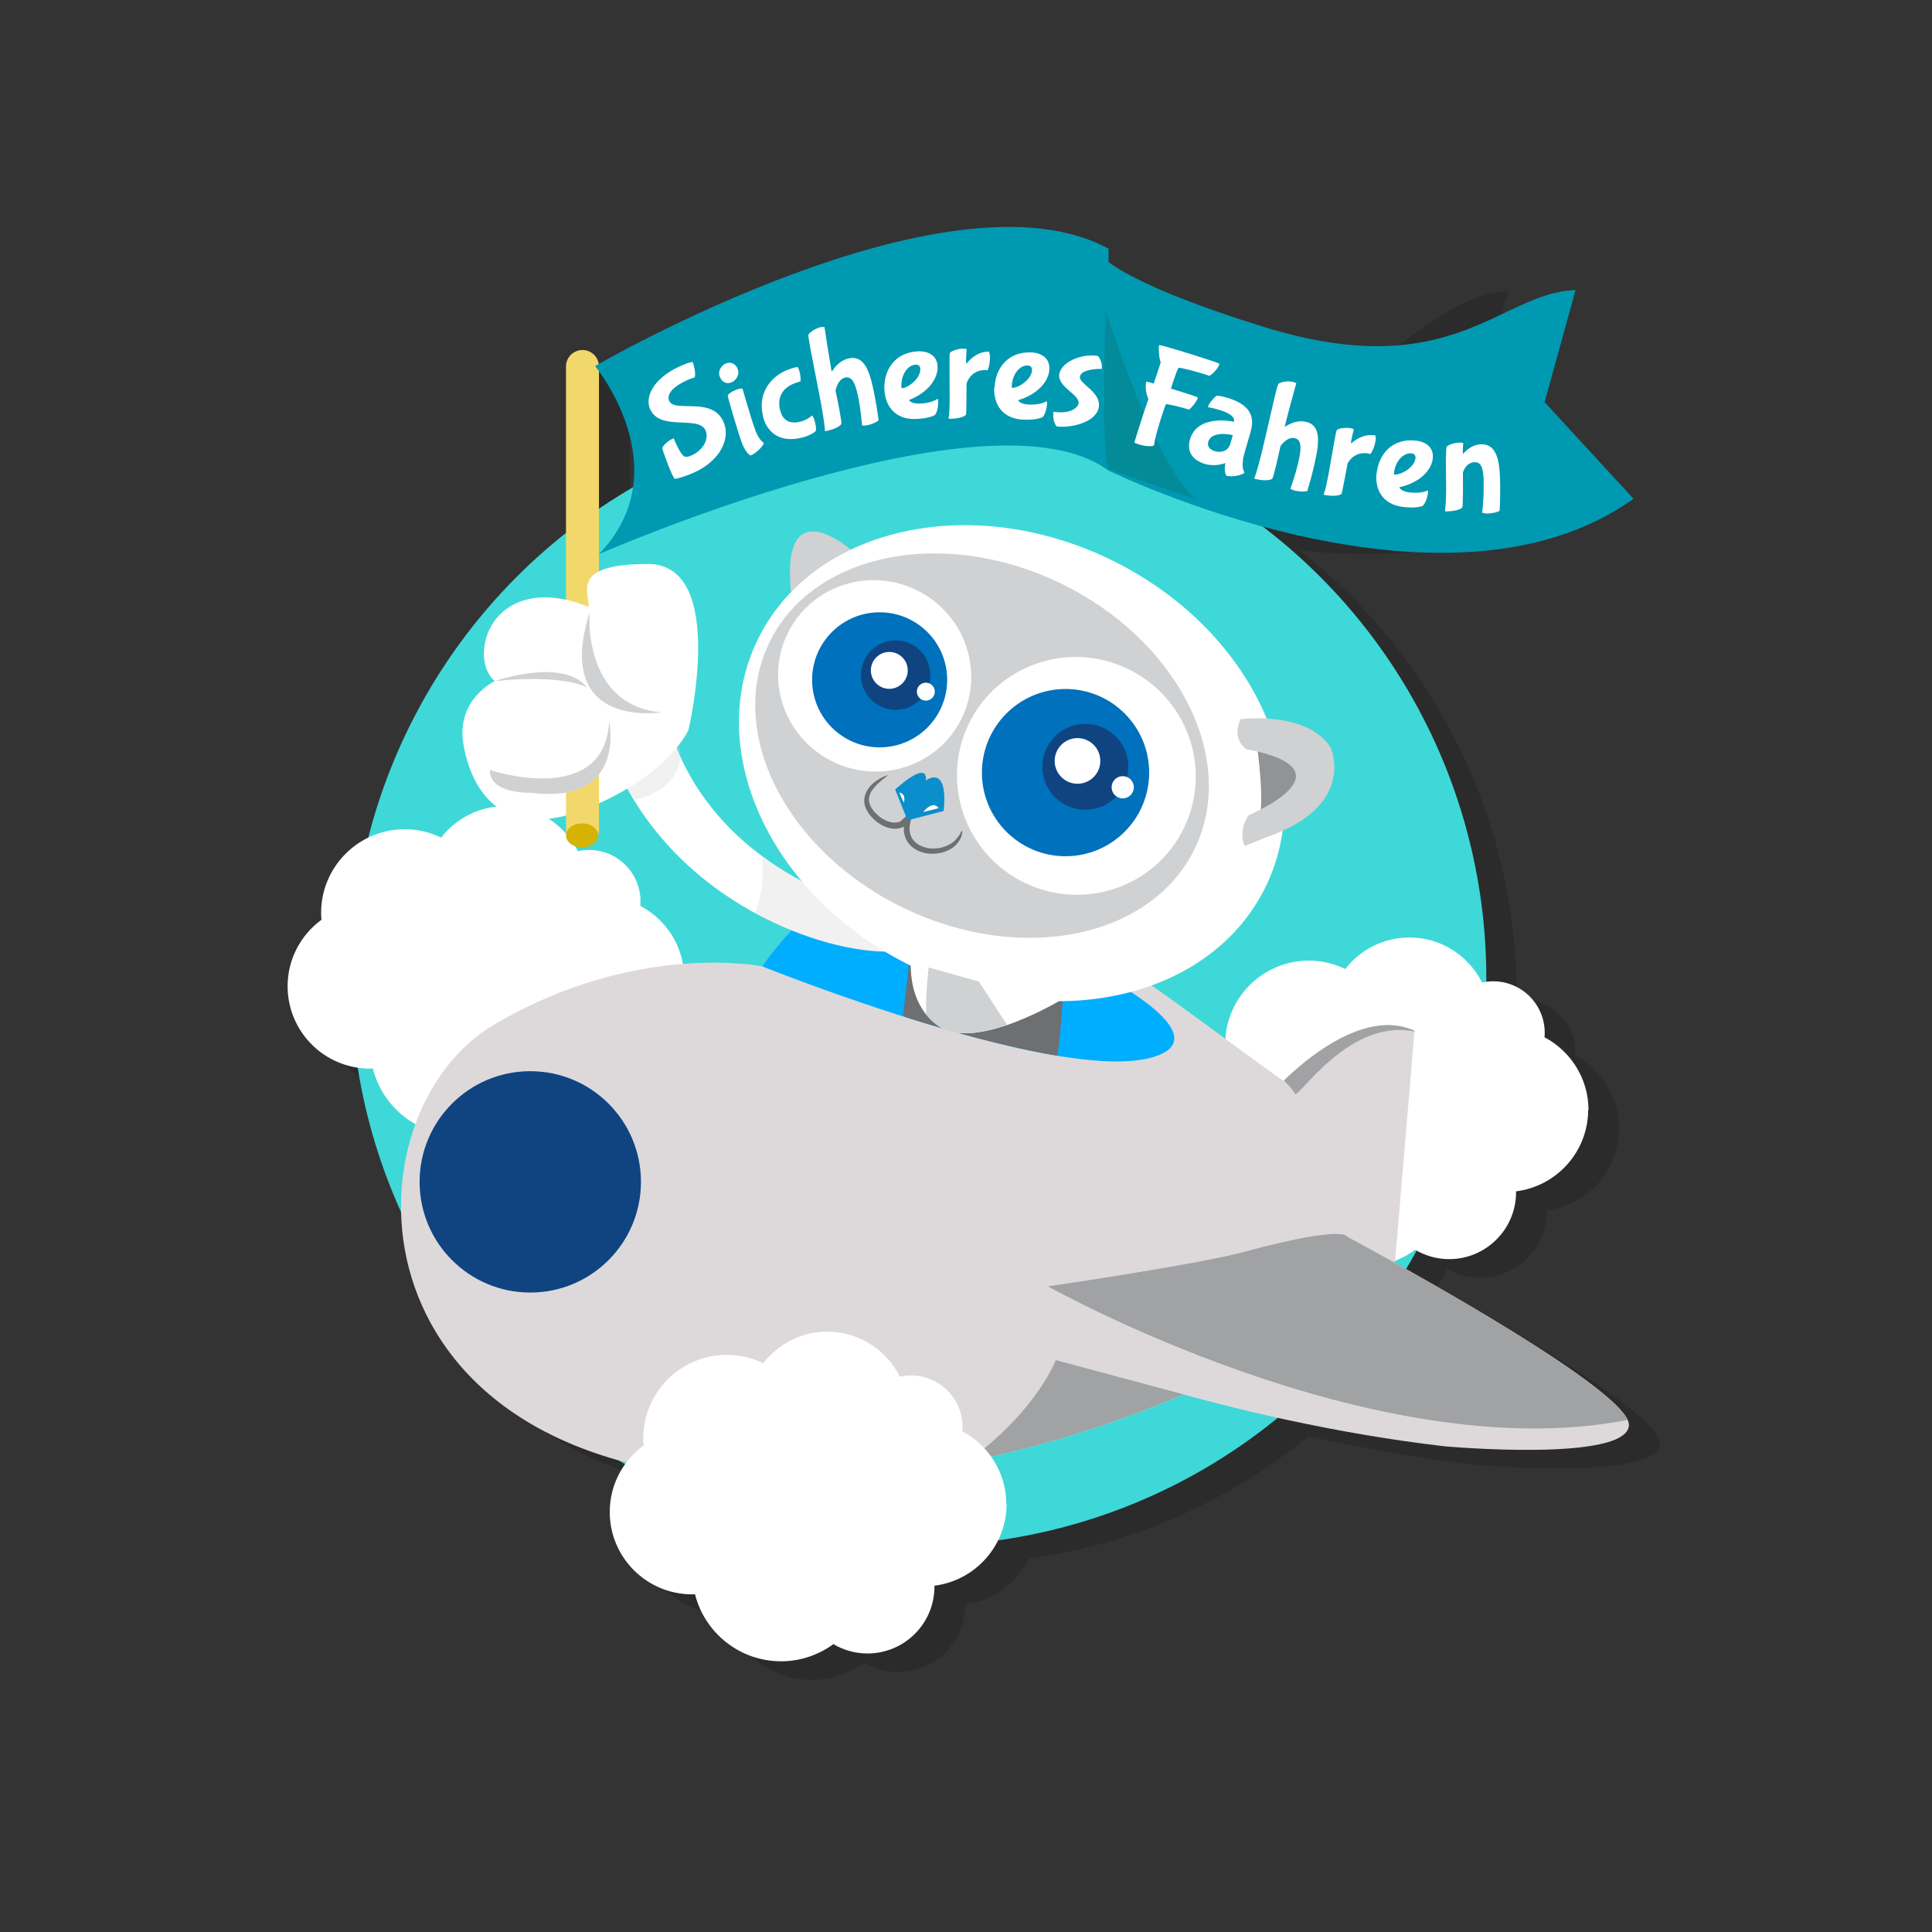 <svg xmlns="http://www.w3.org/2000/svg" width="250" height="250" viewBox="0 0 250 250"><rect x="0" y="0" width="250" height="250" fill="#333333" stroke="none"/><path d="M214.597 186.063s0-.002-.002-.002c-1.49-3.25-12.768-10.33-22.376-15.92l-.02-.01c-.52-.3-1.03-.59-1.53-.88l-.09-.05c-.48-.28-.96-.55-1.42-.81l-.16-.09-1.33-.75-.19-.1c-.42-.23-.83-.46-1.22-.68l-.24-.13-.1-.06c.47-.78.92-1.57 1.36-2.36 1.26.71 2.7 1.13 4.24 1.13 4.78 0 8.66-3.88 8.66-8.66l-.01-.09c5.26-.65 9.34-5.13 9.34-10.57 0-4.09-2.31-7.64-5.7-9.43.01-.19.03-.37.03-.56 0-3.68-2.99-6.66-6.67-6.66-.31 0-.61.03-.91.07 0-.16.01-.32.01-.48 0-23.43-10.97-44.28-28.05-57.73 12.28 1.26 25.09.19 34.44-6.52l-11.5-12.5 4-14.5c-9.7.25-18.12 13.03-27.08 13.8-10.94.94-35.44-7.39-38.35-8.39-.07-.38-.1-.6-.1-.6s-.02.21-.03.56l-.05-.02v-.79c-17.43-16.16-44.33 4.1-48.15 7.13-.2-.97-1.06-1.7-2.09-1.7-1.17 0-2.13.96-2.13 2.14V71.4C64.79 81.237 55.62 95 51.6 110.83c-3.6 1.764-6.08 5.45-6.08 9.73 0 .3.02.6.05.894-2.65 1.94-4.377 5.065-4.377 8.603 0 5.35 3.94 9.763 9.073 10.532 1.04 6.55 2.96 12.8 5.61 18.65.29 12.84 8.39 26.59 28.16 32.13.27.17.54.35.814.51-1.24 1.74-1.98 3.87-1.98 6.17 0 5.89 4.78 10.67 10.67 10.67.12 0 .24-.02.36-.02 1.26 4.98 5.76 8.68 11.14 8.68 2.53 0 4.86-.83 6.76-2.22 1.295.77 2.8 1.21 4.41 1.21 4.79 0 8.67-3.88 8.67-8.66 0-.03-.01-.06-.01-.09 3.645-.46 6.717-2.74 8.26-5.91 13.62-1.91 26.04-7.54 36.197-15.85 6.67 1.48 14 2.81 21.62 3.69 0 0 23.52 2.11 23.82-2.71.02-.21-.06-.45-.18-.71zM81.505 50.37c1.438 1.987 5.396 8.195 4.403 15.024-1.5.874-2.973 1.79-4.403 2.764v-17.79z" opacity=".15"/><path d="M107.586 57.963c-.9-2.575-2.085-6.308-2.665-7.97-.18-.52-.31-.843-.34-.857-.42-.203-1.57-1.362-1.68-1.674-.01-.042 0-.07 0-.07.12-.203 2.05-1.016 3.71-1.596 2.58-.898 6.21-1.443 7.02.882.69 1.973-1.03 3.834-1.38 4.166 0 0-.02.056-.02.077.46.03 3.65-.29 4.53 2.22 1.35 3.87-2.61 6.88-6.55 8.25-.58.21-1.08.31-1.08.31-.12-.07-1.14-2.67-1.51-3.73zm.032-10.122c-.23.08-.388.16-.4.19-.015.03 1.063 3.45 1.084 3.51.028.02.05.01.132-.02.603-.21 2.88-1.56 2.313-3.18-.405-1.16-2.298-.78-3.13-.49zm6.31 6.54c-.593-1.7-2.96-1.41-4.395-.91-.228.08-.49.2-.504.23-.03.01.05.24.18.59.4 1.16 1.37 3.67 1.67 4.19 0 0 .05.01.11-.01 1.76-.61 3.46-2.56 2.93-4.07zm4.364-1.2c-.452-2.64 1.046-5.75 4.646-6.37 0 0 1.048-.13 1.2-.02.026.02.07.15.096.3.048.29.068.66.068.8.22-.02 2.602.34 3.125 3.39.44 2.58-.76 5.35-3.772 5.87-2.906.5-4.9-1.24-5.363-3.95zm4.678-3.05l-.173.03c-.03-.04-.07-.14-.092-.27-.04-.24-.05-.55-.042-.64-1.04.18-2.265 1.37-1.91 3.45.038.22.446 2.61 2.527 2.25 1.02-.17 2.017-1.13 1.687-3.06-.32-1.86-1.542-1.83-1.997-1.75zm6.678-2.1c.04-.83.09-1.38.182-1.46.322-.29 1.238-.56 2.03-.52.196.01.458.07.456.13-.03.18-.102.72-.122 1.14-.017.35 0 .44.044.44.022 0 .068-.04.068-.04s1.122-1.33 2.77-1.25c2.747.14 2.638 3.74 2.455 7.5-.07 1.45-.19 2.57-.19 2.57 0 .11-.96.4-1.91.35-.41-.02-.72-.14-.72-.14.16-.98.33-2.3.41-3.75.11-2.13.1-3.8-1.11-3.86-1.42-.07-1.89 1.47-1.89 1.47 0-.02-.04 1.41-.11 2.8-.06 1.21-.14 2.38-.2 2.44-.46.42-1.7.52-2.29.49-.17-.01-.33-.01-.32-.08.15-.69.25-1.9.31-3.24.09-1.73.11-3.65.18-4.94zm19.642 3.25c.08-.12.75.06 1.124.24.893.43.912.64.912.64-.31.65-6.023 6.8-6.334 6.91-.313.11-1.684-.48-1.684-.48-.504-.24-.7-.45-.7-.45.372-.78.804-6.98 1.37-8.16.023-.05.762-.21 1.947.35 0 0-.936 4.5-.97 5.86 0 0-.022.09.065.03.757-.53 3.78-4.09 4.27-4.92zm6.083 10.44c-.146.86-.023 1.24.145 1.55-.064.21-1.4.59-2.205.33-.068-.02-.318-.54-.123-1.49 0 0 .012-.03-.006-.04-.018 0-.063.02-.063.02s-1.14.43-2.4.02c-1.54-.49-2.22-1.6-1.75-3.06.97-3 5.06-2.12 5.4-2.01.02.01.04 0 .04 0 .16-.49-.36-1.04-1.85-1.52-.46-.15-1.05-.3-1.27-.33h-.02c.16-.5.85-1.22 1.11-1.36.03-.01.42 0 1.24.27 2.61.84 3.49 2.2 2.82 4.28l-.28.88c-.27.86-.69 2.14-.75 2.52zm-1.29-2.68c.065-.2.12-.37.103-.38-.617-.2-2.617-.5-3.016.73-.14.43.02.93.79 1.18.448.15 1.548.25 1.91-.88l.212-.65zm3.45 1.44c.717-2.99 3.457-4.15 6.1-3.51.314.08.402.1.47.13.056.07.032.32-.04.62-.113.47-.342 1.05-.486 1.11l-.123-.03c-.664-.16-3.084-.64-3.725 2.03-.24 1 .06 1.98 1.55 2.34.92.22 1.57.01 1.62.02.08.13.03.47-.06.84-.12.48-.31.98-.46 1.06 0 0-.66.2-1.8-.08-2.84-.67-3.51-2.65-3.07-4.51zm13.577 4.47c-.01.87.173 1.23.386 1.5-.03.21-1.29.8-2.125.67-.07-.01-.4-.48-.35-1.46 0 0 .01-.03-.01-.04-.02 0-.06.03-.06.03s-1.06.6-2.37.4c-1.6-.25-2.45-1.23-2.21-2.75.49-3.11 4.66-2.88 5.02-2.83.02.01.04-.01.04-.01.08-.51-.52-.97-2.07-1.21-.48-.07-1.09-.13-1.31-.13h-.02c.08-.52.65-1.34.88-1.52.02-.01.41-.06 1.27.07 2.71.42 3.79 1.63 3.46 3.78l-.14.91c-.14.89-.34 2.22-.35 2.6zm-1.696-2.45c.033-.21.06-.39.043-.39-.64-.1-2.666-.08-2.865 1.2-.068.45.168.92.97 1.04.462.08 1.565.01 1.747-1.16l.1-.68zm4.636-2.17c.024-.68.058-1.13.132-1.2.26-.24 1.006-.47 1.654-.45.162.01.377.05.375.1-.02.15-.07.6-.08.94-.01.29.01.36.04.36.02 0 .06-.03.06-.03s.9-1.1 2.25-1.06c2.25.08 2.21 3.03 2.1 6.1-.04 1.19-.12 2.11-.12 2.11 0 .09-.78.33-1.56.31-.34-.01-.59-.11-.59-.11.12-.81.25-1.88.29-3.07.06-1.75.04-3.12-.95-3.15-1.17-.04-1.54 1.23-1.54 1.23 0-.02-.02 1.15-.06 2.29-.03.99-.08 1.94-.14 2-.37.35-1.38.44-1.87.43-.14 0-.27-.01-.26-.06.11-.57.18-1.56.22-2.66.05-1.42.05-2.99.09-4.05zm8.886 3.06c-.33-2.31.79-4.64 3.68-5.05.836-.12 2.295.04 2.523 1.62.21 1.52-.89 3.33-3.06 4.44.01.11.44.43 1.37.3.76-.11 1.56-.37 2.07-.78 0 0 .01-.02.03-.02.03 0 .09.23.1.33.06.43.06 1.19-.22 1.67 0 0-.55.5-2.28.74-2.5.36-3.93-1.15-4.23-3.23zM186.45 60c-.96.135-1.67 1.4-1.47 2.81.03.194.04.25.11.24.75-.128 2.16-1.42 1.99-2.615-.05-.38-.36-.48-.62-.44zm7.99 5.57c-.16.07-.94-.417-1.28-1.19l-.05-.118c1.9-.827 2.28-1.99 2.05-2.52-.41-.96-3.28-.324-3.89-1.744-.59-1.37.9-3.59 2.76-4.4.18-.08.99.374 1.32 1.077-.24.105-2.14 1.34-1.76 2.22.36.82 3.14.183 3.94 1.88.84 1.93-1.77 4.223-3.06 4.78z" opacity=".15"/><circle fill="#3FD8D8" cx="118.848" cy="126.57" r="73.478"/><path fill="#FFF" d="M88.55 126.653c0-4.095-2.31-7.646-5.694-9.434.016-.19.028-.38.028-.57 0-3.69-2.985-6.67-6.667-6.67-.495 0-.976.06-1.44.16-1.72-3.45-5.275-5.83-9.394-5.83-3.38 0-6.378 1.6-8.3 4.08-1.422-.69-3.013-1.09-4.7-1.09-5.983 0-10.833 4.85-10.833 10.83 0 .3.02.6.045.89-2.65 1.94-4.378 5.06-4.378 8.6 0 5.89 4.775 10.66 10.667 10.66.122 0 .24-.02.36-.02 1.258 4.99 5.762 8.68 11.14 8.68 2.53 0 4.863-.83 6.763-2.22 1.292.76 2.794 1.21 4.404 1.21 4.79 0 8.67-3.88 8.67-8.67v-.1c5.26-.66 9.34-5.14 9.34-10.58zm117.002 17c0-4.095-2.31-7.646-5.695-9.434.016-.19.03-.38.03-.57 0-3.69-2.986-6.67-6.668-6.67-.5 0-.98.06-1.44.16-1.73-3.45-5.28-5.83-9.4-5.83-3.38 0-6.38 1.6-8.3 4.08-1.43-.69-3.02-1.09-4.7-1.09-5.99 0-10.84 4.85-10.84 10.83 0 .3.02.6.04.89-2.65 1.94-4.38 5.06-4.38 8.6 0 5.89 4.77 10.66 10.66 10.66.12 0 .24-.02.36-.02 1.26 4.99 5.76 8.68 11.14 8.68 2.53 0 4.86-.83 6.76-2.22 1.29.76 2.79 1.21 4.4 1.21 4.78 0 8.66-3.88 8.66-8.67 0-.04-.01-.07-.01-.1 5.27-.66 9.34-5.14 9.34-10.58z"/><path fill="#DDD9DA" d="M180.933 164.844s-37.086 28.945-85.33 26.533c-51.233-2.562-51.133-47.303-31.658-58.795 18.393-10.854 34.674-7.538 34.674-7.538s7.23-10.947 15.07-11.156c22.61-.603 40.02 18.77 61.43 32.036"/><path fill="#00AEFF" d="M150.026 136.5c11.308-4.672-30.453-22.46-40.553-21.255 0 0-.288.03-.753.108-5.673 3.02-10.1 9.69-10.1 9.69s40.1 16.132 51.406 11.458z"/><path fill="#DDD9DA" d="M133.595 174.19s24.725 9.648 53.367 12.965c0 0 23.52 2.11 23.82-2.713.3-4.824-36.483-24.423-36.483-24.423m-9.05-19.3s9.95-10.96 17.79-7.34l-2.52 29.9"/><circle fill="#0F4481" cx="68.618" cy="152.934" r="14.322"/><path fill="#FFF" d="M116.536 118.49l.076.124c.026.048.19.29.12.223-.024-.035-.01.023-.05-.075-.02-.06-.083-.395.08-.783.174-.39.4-.51.355-.5-.025 0-.242.06-.528.1-.59.08-1.49.07-2.48-.06-2.01-.25-4.48-.91-6.99-1.94-2.52-1.02-5.11-2.4-7.48-4.06-2.38-1.65-4.55-3.55-6.31-5.53-1.78-1.98-3.17-4.02-4.17-5.84-1.02-1.83-1.65-3.44-2.05-4.58-.2-.57-.35-1.03-.43-1.34l-.15-.48-7.93 2.55s.08.2.22.59.35.95.66 1.66c.6 1.41 1.54 3.41 2.96 5.62 1.4 2.21 3.29 4.63 5.61 6.89 2.31 2.27 5.03 4.37 7.94 6.11 2.9 1.75 5.99 3.15 9 4.16 3.01 1 5.94 1.61 8.62 1.77 1.35.07 2.63.04 3.93-.22.65-.14 1.3-.32 2.02-.7.68-.37 1.51-1.03 1.96-2.05.45-1.02.36-2.01.21-2.58-.16-.62-.35-.98-.55-1.33-.23-.41-.25-.38-.32-.5l-.08-.12-4.28 2.83z"/><path opacity=".3" fill="#D0D1D2" d="M97.66 118.14c2.41 1.315 4.904 2.407 7.35 3.22 3.012 1.006 5.94 1.618 8.624 1.778 1.35.072 2.63.048 3.932-.217.65-.13 1.307-.31 2.02-.69.685-.36 1.514-1.02 1.966-2.04.458-1.01.362-2 .21-2.57-.154-.62-.344-.97-.544-1.33-.23-.4-.247-.38-.32-.49l-.082-.11-4.152 2.75c.008-.12.032-.27.1-.43.173-.38.398-.5.354-.49-.025.01-.242.07-.528.1-.585.08-1.482.07-2.477-.05-2.01-.25-4.476-.91-6.988-1.93-2.52-1.02-5.104-2.4-7.477-4.05-.356-.24-.695-.51-1.042-.76.218 2.41.043 5-.945 7.37zm19.022.622l-.01-.05c.05.08.105.17.06.125-.024-.035-.01.023-.05-.075zM87.93 96.552s1.452 5.075-5.745 6.968c0 0-2.15-2.887-2.7-4.954"/><path fill="#6D6F71" d="M118.156 125.102l-.542-.208-.753 6.482.25.227c6.41 2.023 13.52 3.985 19.72 5.01.44-3.21.7-7.348.7-7.348l-19.36-4.163z"/><path fill="#D0D1D2" d="M110.53 71.49s-9.914-9.11-8.09 5.987l2.497-.99 5.592-4.997z"/><ellipse transform="rotate(115.83 130.91 98.75)" fill="#FFF" cx="130.914" cy="98.746" rx="29.282" ry="36.547"/><ellipse transform="rotate(115.83 127.08 96.48)" fill="#D0D1D2" cx="127.085" cy="96.482" rx="23.33" ry="30.583"/><ellipse transform="rotate(115.82 113.18 87.46)" fill="#FFF" cx="113.176" cy="87.461" rx="12.351" ry="12.531"/><ellipse transform="rotate(115.83 139.28 100.4)" fill="#FFF" cx="139.281" cy="100.399" rx="15.365" ry="15.468"/><path fill="#919396" d="M162.62 96.257c-.002-.013 1.147 7.854.232 9.803l1.688-1.086s11.9-6.718-1.92-8.717z"/><path fill="#D0D1D2" d="M160.515 93.067s8.664-1.153 11.697 3.718c0 0 3.344 7.504-8.233 11.507l-2.91 1.182s-.94-1.782.48-3.973c0 0 13.99-5.82-.25-8.56 0 0-1.97-1.13-.79-3.86z"/><circle fill="#0071BC" cx="137.88" cy="99.976" r="10.821"/><path fill="#0F4481" d="M143.765 94.766c-2.462-1.833-5.944-1.324-7.777 1.138-1.835 2.463-1.325 5.944 1.136 7.776 2.463 1.837 5.946 1.326 7.78-1.135 1.832-2.462 1.324-5.944-1.14-7.78z"/><circle fill="#FFF" cx="139.428" cy="98.464" r="2.954"/><circle fill="#FFF" cx="145.28" cy="101.872" r="1.439"/><circle fill="#0071BC" cx="113.824" cy="87.969" r="8.739"/><circle fill="#0F4481" cx="115.896" cy="87.36" r="4.489"/><circle fill="#FFF" cx="115.075" cy="86.748" r="2.386"/><circle fill="#FFF" cx="119.802" cy="89.5" r="1.161"/><path fill="#6D6F71" d="M114.89 100.352c-.022-.048-.292.016-.73.23-.433.215-1.056.574-1.65 1.255-.405.492-.738 1.207-.67 2 .09.784.55 1.495 1.1 2.037.552.564 1.266 1.056 2.128 1.27.212.067.437.096.672.09.23.024.465-.01.7-.08.116-.034.242-.044.347-.104l.16-.09.01-.01c.01-.01.01-.008.01-.008s.002 0 0 0l-.01.677.156.66c.295.88 1.01 1.51 1.752 1.83.747.34 1.536.42 2.255.34.725-.05 1.39-.29 1.943-.62.775-.45 1.137-1.13 1.337-1.56.124-.48.158-.74.102-.76-.058-.01-.2.21-.395.61-.27.34-.635.87-1.333 1.2-.487.26-1.07.44-1.704.47-.626.05-1.308-.05-1.914-.34-.606-.28-1.127-.77-1.342-1.43l-.115-.51.01-.55c.04-.43.18-.85.27-1.28l.15-.65.07-.32.03-.14v-.04l-.03.04-.07.07-.17.19c-.36.4-.7.81-1.11 1.15l-.28.26-.11.07c-.07.05-.16.04-.24.07-.16.05-.33.08-.5.06-.17.01-.34-.01-.51-.07-.69-.17-1.31-.56-1.8-1.05-.51-.48-.86-1.04-.95-1.61-.07-.57.14-1.12.48-1.57.96-1.24 2.01-1.71 1.91-1.85z"/><path fill="#0B8ECC" d="M119.805 100.992s2.913-2.245 2.307 3.95l-4.678 1.204-1.6-3.987s4.237-3.94 3.97-1.17z"/><path fill="#FFF" d="M121.47 104.57l-2.007.51s1.182-1.6 2.006-.51zm-4.51-.7l-.6-1.297s.913 0 .6 1.296z"/><path fill="#A0A2A3" d="M152.196 180.818c.563-.24.94-.39.94-.39L136.61 176s-2.363 6.487-11.42 13.126c10.085-2 19.197-5.044 27.006-8.308z"/><path fill="#FFF" d="M118.066 122.33s-1.508 6.935 3.316 10.402c4.825 3.468 16.132-3.468 16.132-3.468l-1.207-2.26-18.24-4.674z"/><path fill="#D0D1D2" d="M130.317 132.63l-3.658-5.626-6.49-1.81s-.39 3.006-.33 6.08c.42.527.93 1.02 1.54 1.458 2.19 1.58 5.73.997 8.93-.1z"/><path fill="#A0A2A3" d="M135.604 166.45s42.213 23.722 74.977 17.29l.02-.01c-2.63-5.772-36.3-23.71-36.3-23.71s-.23-1.56-13.26 1.96c-6.23 1.682-25.43 4.47-25.43 4.47zm30.532-26.63c.504.498 1.187 1.22 1.43 1.707.387.773 6.94-9.84 15.47-8.04l.008-.102c-6.445-2.973-14.31 3.895-16.908 6.435z"/><path fill="#F2D86B" d="M77.506 101.665c0 1.178-.955 2.133-2.133 2.133s-2.133-.955-2.133-2.133V47.427c0-1.18.956-2.133 2.133-2.133 1.178 0 2.133.954 2.133 2.133v54.238z"/><path fill="#FFF" d="M76.135 78.538s-6.704-3.2-11.122.686c-2.87 2.523-3.123 7.084-.99 8.912 0 0-5.104 2.362-4.037 8.304 1.066 5.94 5.133 12.84 16.606 7.923 10.13-4.343 12.493-9.903 12.493-9.903s5.104-21.482-5.256-21.482-7.39 3.884-7.7 5.56z"/><path fill="#D0D1D2" d="M76.288 79.225s-.99 12.036 9.293 12.95c0 0-14.06 2.285-9.29-12.95z"/><path fill="#D0D1D2" d="M64.023 88.136s8.81-3.122 11.96.84c0 0-2.794-1.78-11.96-.84zM63.39 99.64s14.828 4.977 15.437-6.297c0 0 2.336 10.767-10.056 9.243 0 0-5.48.202-5.38-2.946z"/><path fill="#F2D86B" d="M73.24 102.544v4.866c0 1.18.956 2.133 2.133 2.133s2.133-.954 2.133-2.133v-7.22c-.864 1.094-2.208 1.984-4.266 2.354z"/><ellipse fill="#D6B303" cx="75.323" cy="108.097" rx="2.083" ry="1.549"/><path fill="#0099B2" d="M77.506 71.702s50.665-22.16 65.884-10.827l.057-16.005V32.182C122.667 20.85 77 47.368 77 47.368s11.07 13.364.506 24.334z"/><path fill="#0099B2" d="M143.333 60.833s43.376 21.375 68.043 3.708l-11.5-12.5 4-14.5c-9.704.25-15.876 12.3-40.21 4.8-17-5.24-20.395-8.6-20.395-8.6s-.91 23.81.11 27.14"/><path fill="#048B99" d="M143.078 40.11s-.678 17.263.34 20.598c0 0 11.395 3.976 11.374 3.958-5.71-4.958-11.714-24.557-11.714-24.557z"/><path fill="#FFF" d="M130.22 194.652c0-4.095-2.31-7.646-5.696-9.434.016-.188.028-.375.028-.566 0-3.683-2.985-6.667-6.667-6.667-.495 0-.976.058-1.44.16-1.72-3.45-5.275-5.827-9.394-5.827-3.38 0-6.37 1.604-8.29 4.084-1.42-.688-3.01-1.084-4.7-1.084-5.98 0-10.83 4.85-10.83 10.834 0 .303.02.6.05.897-2.65 1.94-4.38 5.06-4.38 8.6 0 5.89 4.78 10.66 10.67 10.66.13 0 .24-.02.36-.02 1.26 4.99 5.77 8.68 11.14 8.68 2.53 0 4.87-.83 6.77-2.22 1.29.76 2.8 1.21 4.41 1.21 4.79 0 8.67-3.88 8.67-8.67 0-.03-.01-.06-.01-.1 5.26-.66 9.34-5.14 9.34-10.58zM89.333 61.36c-1.49.57-2.006.604-2.006.604-.172-.077-.594-1.075-.968-2.05-.34-.87-.63-1.735-.66-1.926-.02-.198.7-.98 1.48-1.28 0 0 .8 2.094 1.41 2.368.22.1.62-.033.74-.08 1.51-.578 2.44-2.057 2-3.228-.83-2.165-6.05.198-7.26-2.96-.57-1.473.44-4.115 4.73-5.758.19-.075.77-.232.81-.21 0 0 .04.046.06.1.13.337.4 1.474.22 1.91-.02.006-.23.045-.51.154-1.17.448-3.28 1.58-2.81 2.823.65 1.704 5.74-.69 7.12 2.93.89 2.342-.86 5.25-4.39 6.602zm5.26-11.852c-.67.21-1.243-.087-1.494-.885-.2-.616.25-1.414.9-1.62.65-.206 1.26.1 1.5.86.2.654-.27 1.44-.92 1.645zm1.483.788c.03.09.636 2.21 1.16 3.878.264.834.51 1.553.644 1.85.33.733.625 1.038.946 1.296.068.218-.943 1.373-1.704 1.612-.072.023-.583-.334-1.046-1.424-.092-.23-.3-.823-.533-1.566-.588-1.867-1.4-4.64-1.374-4.807 0 0 .31-.458 1.36-.79 0 .003.41-.13.54-.05zm2.674 3.612c-.818-3.144 1.157-5.583 3.934-6.307.33-.08.423-.11.5-.11.09.04.193.29.274.6.13.5.2 1.15.096 1.27l-.128.04c-.7.19-3.194.93-2.46 3.75.272 1.05 1.04 1.81 2.603 1.41.97-.25 1.46-.77 1.52-.79.14.09.26.43.36.81.13.5.2 1.07.1 1.21 0 0-.52.51-1.71.82-2.98.78-4.59-.73-5.1-2.68zm14.944.458c-.017.12-.734.522-1.518.668-.355.066-.634.02-.634.02-.063-.857-.177-1.995-.406-3.228-.336-1.812-.723-3.17-1.73-2.982-1.028.19-1.288 1.707-1.288 1.707s.276 1.29.495 2.46c.173.94.314 1.8.25 1.87-.34.45-1.27.76-1.96.89-.076.02-.15.03-.16-.02-.003-.63-.26-2.23-.603-4.08-.41-2.2-.943-4.77-1.258-6.47-.205-1.1-.32-1.83-.26-1.92.213-.31.91-.82 1.6-.95.15-.02.456-.04.463-.01.016.19.687 4.43.877 5.46l.03.17s.018.09.074.08c.02 0 .05-.05.05-.05s.77-1.36 2.19-1.62c2.26-.42 2.83 2.45 3.402 5.53.188 1.01.393 2.54.386 2.5zm.743-4.006c-.093-2.466 1.34-4.783 4.415-4.9.892-.033 2.406.29 2.47 1.98.06 1.614-1.298 3.395-3.696 4.322.004.114.418.498 1.405.46.82-.03 1.69-.216 2.26-.6 0 0 .02-.02.04-.02.04 0 .07.245.07.358.02.456-.06 1.257-.41 1.727 0 0-.63.46-2.47.53-2.65.1-3.99-1.635-4.08-3.856zm4.062-3.175c-1.03.04-1.91 1.29-1.86 2.79.01.207.01.265.08.262.79-.05 2.42-1.25 2.37-2.523-.02-.4-.33-.54-.61-.53zm9.28.732c-.06-.02-.25-.04-.25-.04-1.94-.007-2.46 1.682-2.46 1.796l-.01 1.672c-.01 1.083-.01 2.28-.07 2.336-.46.44-1.6.51-2.09.51-.08 0-.15 0-.15-.06.12-.62.14-1.76.14-3 0-1.52-.03-3.21-.02-4.31 0-.68.02-1.14.08-1.19.26-.26 1.04-.52 1.73-.52.17 0 .4.04.4.1-.02.17-.06.9-.07 1.39 0 .04 0 .44.04.44.02 0 .03 0 .07-.04 0 0 1.07-1.51 2.83-1.51 0 0 .15.25.15.73-.01 1.28-.35 1.73-.35 1.73zm.92 2.22c.1-2.468 1.71-4.665 4.78-4.54.89.038 2.37.48 2.31 2.168-.07 1.614-1.56 3.283-4.03 4.018-.01.114.38.53 1.36.57.81.033 1.69-.084 2.29-.42 0 0 .02-.018.03-.018.04 0 .05.25.04.363-.02.456-.17 1.248-.55 1.69 0 0-.67.41-2.51.333-2.66-.1-3.86-1.94-3.77-4.16zm4.3-2.848c-1.03-.05-2.01 1.13-2.07 2.63-.01.21-.01.26.06.27.8.01 2.51-1.06 2.56-2.33.01-.4-.29-.56-.57-.58zm3.79 7.91c-.19-.03-.61-.91-.48-1.79l.02-.13c2.16.33 3.15-.5 3.24-1.1.16-1.09-2.75-2.13-2.5-3.75.24-1.56 2.81-2.7 4.94-2.38.2.03.67.89.56 1.7-.29-.05-2.68-.01-2.83.99-.15.93 2.7 1.93 2.46 3.89-.34 2.19-3.97 2.77-5.43 2.55zm9.99 2.09c.01-.1.82-2.63.94-3.01.27-.83.57-1.76.89-2.67-.28-.49-.47-1.62-.27-2.23 0-.02.39.09.95.25.26-.76.48-1.42.65-1.93.16-.49.26-.81.25-.84-.2-.39-.3-1.92-.21-2.19.19-.1 4.79 1.35 6.33 1.86.85.27 1.51.51 1.49.57-.28.84-1.27 1.6-1.36 1.53-.05-.04-.19-.09-.41-.16-.98-.32-3.33-.95-3.51-.87-.12.06-.5 1.15-.76 1.93-.14.41-.23.76-.23.76.85.26 1.75.53 2.41.75s1.09.38 1.08.41c-.23.7-1.11 1.57-1.18 1.55l-.18-.06c-.74-.24-2.67-.7-2.79-.64-.02.01-.24.6-.49 1.38-.44 1.33-1.01 3.25-1.03 3.92-.06.16-.96.25-2.06-.12-.43-.14-.54-.24-.54-.24zm14.07 2.24c-.13.91.01 1.31.19 1.62-.07.22-1.46.66-2.32.41-.08-.02-.35-.56-.17-1.58 0 0 .01-.04-.01-.05-.02-.01-.07.02-.07.02s-1.19.48-2.54.09c-1.64-.49-2.4-1.64-1.94-3.19.94-3.19 5.27-2.38 5.64-2.27.02 0 .04-.01.04-.01.16-.53-.41-1.1-2-1.56-.49-.15-1.12-.29-1.35-.32l-.02-.01c.15-.53.86-1.31 1.13-1.47.02-.02.44-.01 1.31.24 2.77.81 3.74 2.23 3.09 4.43l-.27.93c-.27.91-.67 2.28-.73 2.67zm-1.44-2.8c.06-.22.12-.4.1-.41-.66-.2-2.78-.46-3.16.85-.14.45.05.98.87 1.22.47.14 1.63.22 1.99-.98l.2-.69zm9.82 6.77c-.07.1-.89.17-1.66-.01-.36-.09-.59-.24-.59-.24.29-.81.65-1.9.95-3.12.43-1.79.63-3.19-.37-3.43-1.02-.25-1.87 1.03-1.87 1.03s-.27 1.28-.55 2.45c-.23.92-.45 1.77-.54 1.8-.5.27-1.47.17-2.16 0-.07-.02-.15-.04-.13-.09.25-.59.67-2.15 1.11-3.97.53-2.18 1.09-4.74 1.49-6.42.26-1.09.46-1.81.55-1.86.32-.2 1.17-.39 1.85-.22.15.03.43.14.43.18-.07.18-1.19 4.32-1.43 5.34l-.04.17s-.03.09.03.1c.02 0 .06-.03.06-.03s1.26-.93 2.66-.59c2.23.54 1.58 3.39.84 6.44-.24.99-.68 2.47-.67 2.44zm8.12-4.72c-.06-.03-.24-.09-.24-.09-1.91-.36-2.72 1.21-2.74 1.32l-.31 1.64c-.2 1.06-.42 2.24-.48 2.28-.53.35-1.67.21-2.15.12-.08-.01-.15-.03-.14-.08.23-.6.45-1.71.68-2.93.28-1.5.55-3.17.75-4.25.12-.68.23-1.12.29-1.17.31-.21 1.12-.33 1.79-.21.17.03.39.11.38.16-.05.16-.22.87-.31 1.35-.01.03-.08.43-.04.43.02 0 .03.01.08-.02 0 0 1.32-1.3 3.06-.98 0 0 .1.27.02.74-.24 1.25-.66 1.63-.66 1.63zm.8 2.4c.29-2.46 2.06-4.53 5.12-4.16.88.1 2.33.65 2.13 2.33-.19 1.6-1.81 3.15-4.32 3.7-.02.11.33.55 1.31.67.81.09 1.7.05 2.32-.24 0 0 .02-.02.04-.02.04 0 .03.25.02.36-.05.45-.26 1.23-.67 1.64 0 0-.7.36-2.53.14-2.65-.31-3.7-2.23-3.44-4.44zm4.51-2.51c-1.02-.12-2.09.97-2.27 2.47-.03.2-.03.26.04.27.79.07 2.59-.86 2.74-2.13.04-.4-.24-.59-.52-.62zm4.46.4c0-.73.02-1.2.1-1.28.27-.27 1.05-.53 1.73-.52.17 0 .4.04.4.09-.02.15-.06.62-.07.98 0 .3.02.38.05.38.02 0 .05-.04.05-.04s.92-1.19 2.34-1.19c2.38.01 2.42 3.12 2.4 6.37 0 1.25-.07 2.22-.07 2.22 0 .09-.82.37-1.64.37-.36-.01-.62-.1-.62-.1.1-.86.2-2 .2-3.25.01-1.84-.06-3.29-1.11-3.29-1.24-.01-1.58 1.34-1.58 1.34 0-.02.01 1.21.01 2.41-.01 1.05-.03 2.05-.09 2.11-.38.38-1.45.5-1.96.5-.15 0-.28 0-.28-.06.1-.61.14-1.65.15-2.81 0-1.5-.04-3.15-.04-4.27z"/></svg>